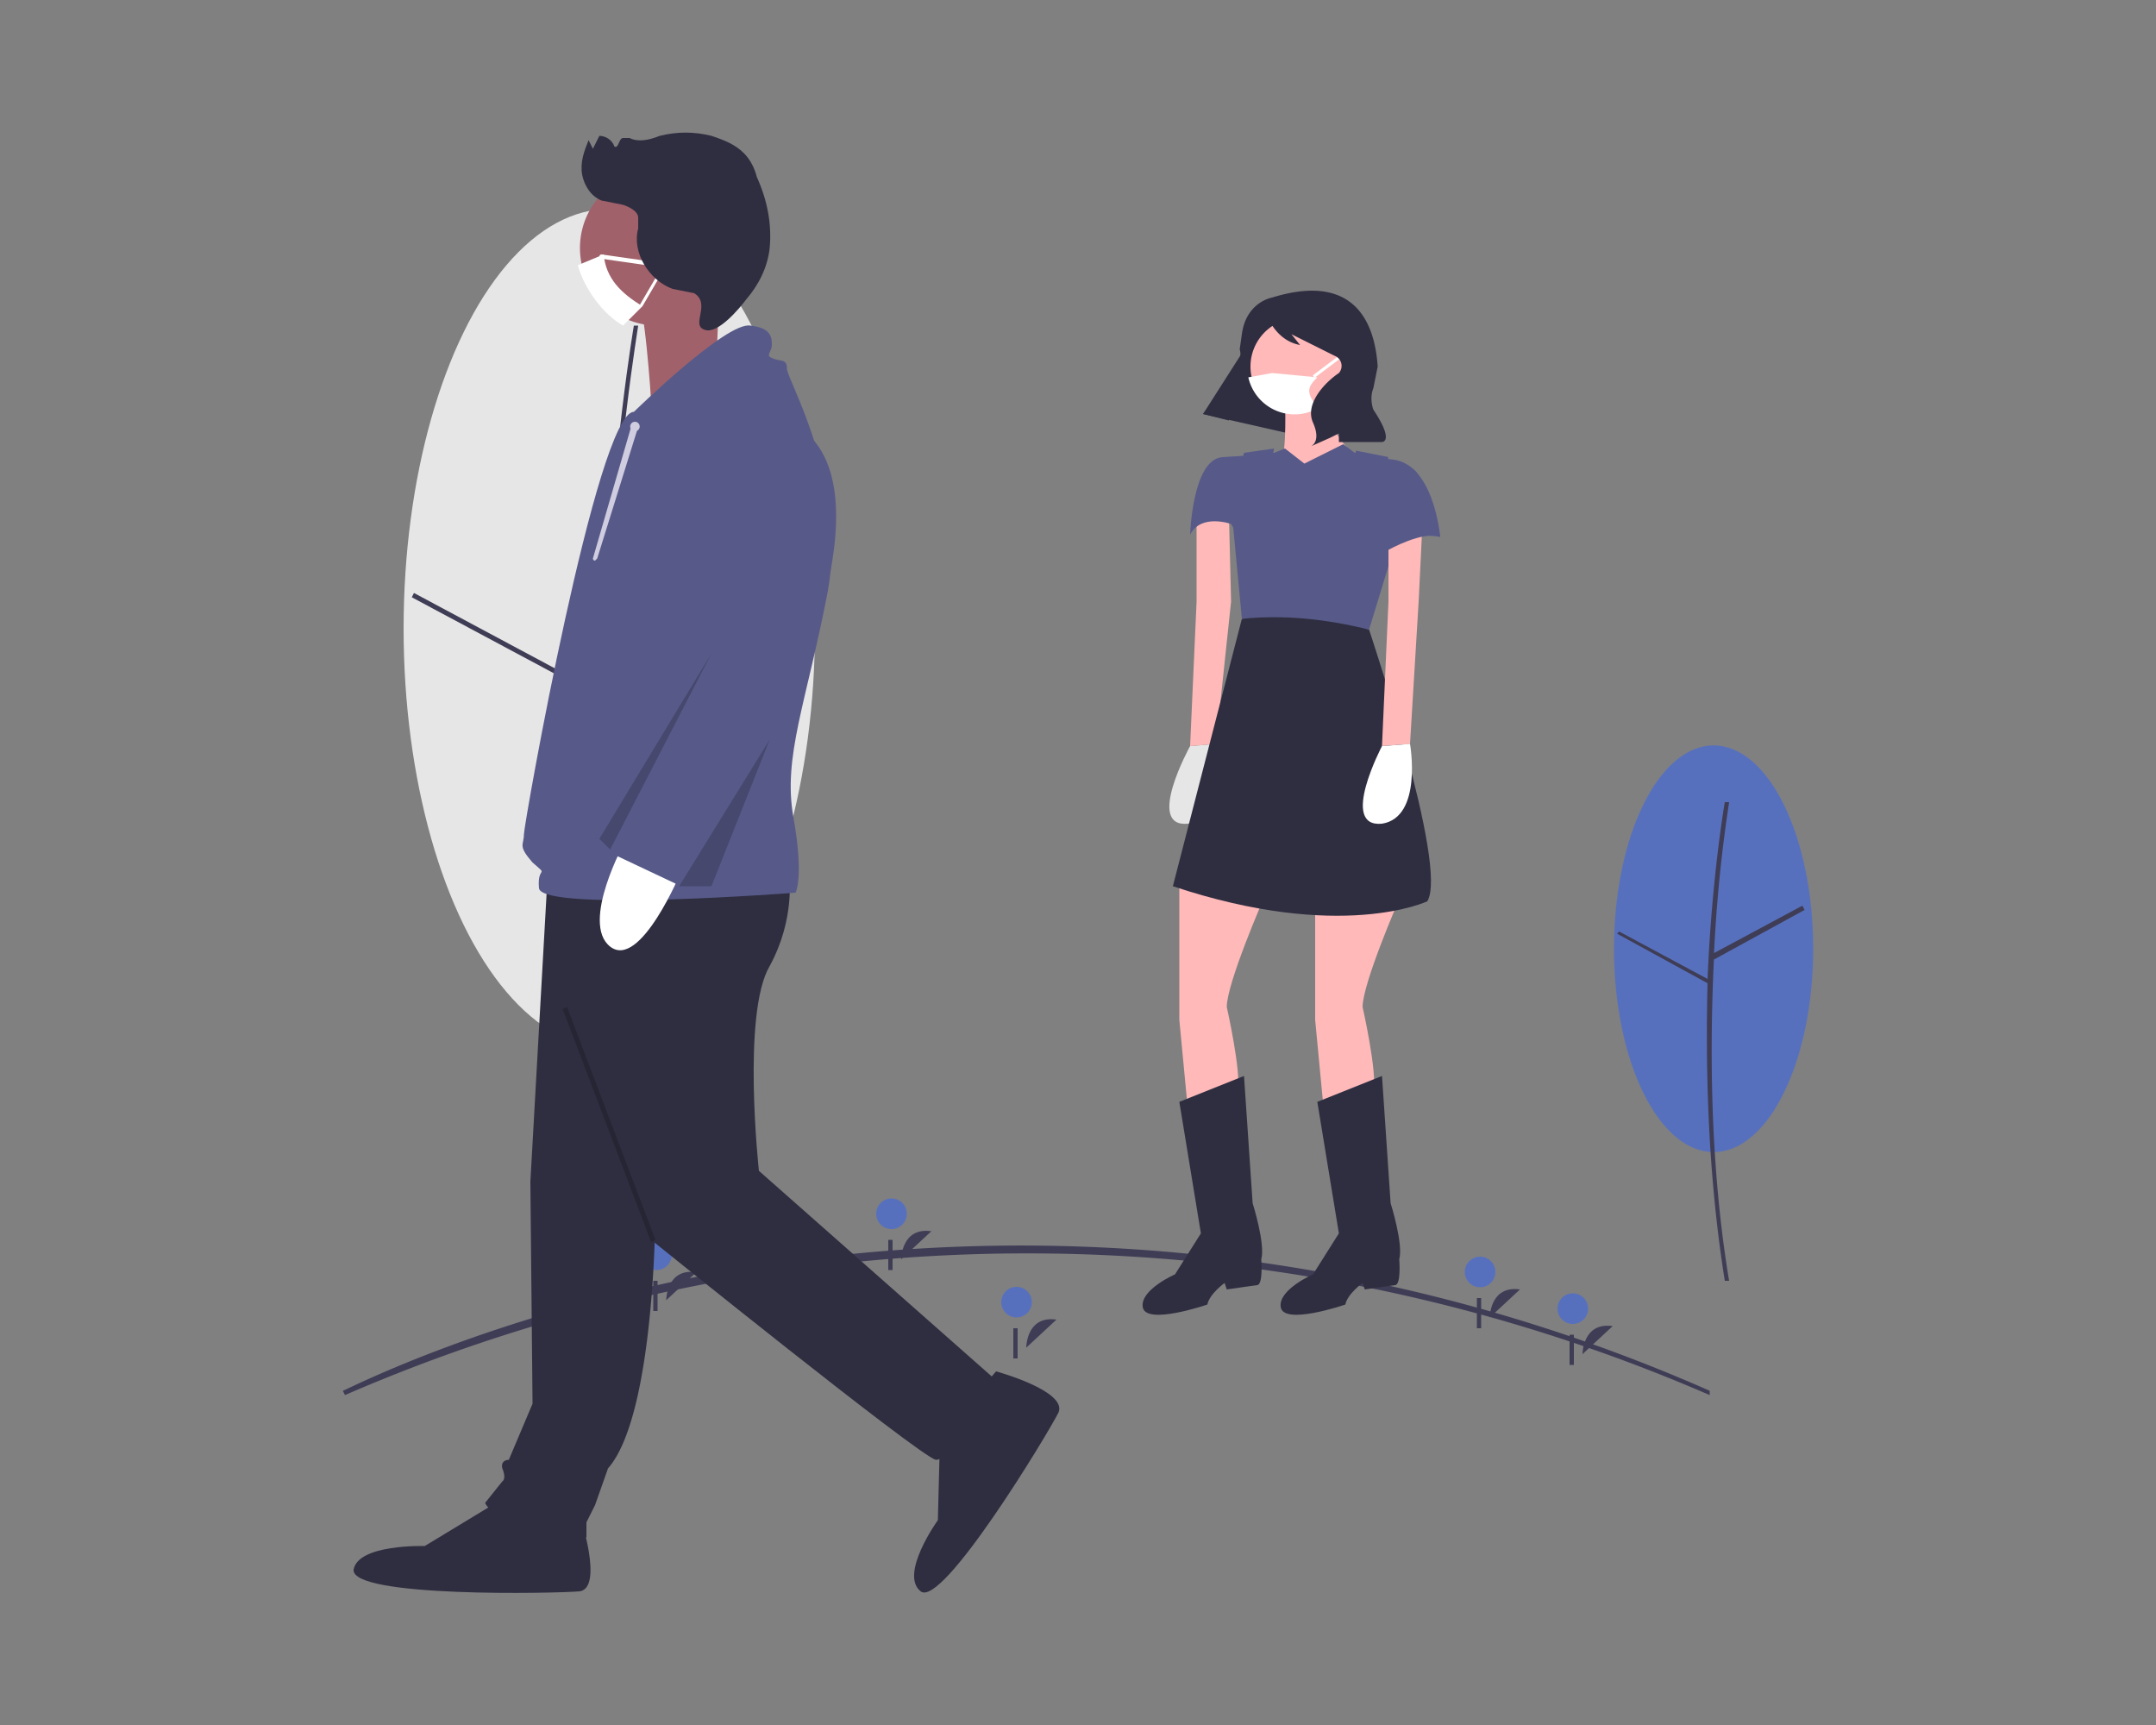 <svg width="1000" height="800" xmlns="http://www.w3.org/2000/svg"><rect width="100%" height="100%" fill="#808080" stroke="none"/><g transform="translate(159 61)" fill="none" fill-rule="evenodd"><ellipse fill="#E6E6E6" fill-rule="nonzero" cx="123.6" cy="230.5" rx="95.4" ry="194.6"/><path d="M123 233c4-85 14-142 14-143h-2s-10 58-14 142c-5 79-6 197 14 317l2-1c-20-119-19-237-14-315z" fill="#3F3D56" fill-rule="nonzero"/><path fill="#3F3D56" fill-rule="nonzero" d="M123 237l86-46 1 2-86 46zM32 216l1-2 86 46-1 2z"/><ellipse fill="#5770BE" fill-rule="nonzero" cx="635.8" cy="379" rx="46.2" ry="94.3"/><path d="M636 383v1l42-23-1-2-41 22c2-41 7-69 7-70h-2s-6 34-8 82l-41-22-1 1 42 23v-1c-1 40 0 89 8 139h2c-9-54-9-109-7-150zM634 586a795 795 0 00-633 0l-1-2c1 0 73-38 187-57a791 791 0 01447 57v2zM317 564s0-15 14-13" fill="#3F3D56" fill-rule="nonzero"/><circle fill="#5770BE" fill-rule="nonzero" cx="312.5" cy="542.9" r="7.1"/><path fill="#3F3D56" fill-rule="nonzero" d="M311 555h2v14h-2zM575 567s0-15 14-13"/><circle fill="#5770BE" fill-rule="nonzero" cx="570.5" cy="545.9" r="7.1"/><path fill="#3F3D56" fill-rule="nonzero" d="M569 558h2v14h-2zM150 542s0-15 14-13"/><circle fill="#5770BE" fill-rule="nonzero" cx="145.5" cy="520.9" r="7.1"/><path fill="#3F3D56" fill-rule="nonzero" d="M144 533h2v14h-2zM259 523s0-15 14-13"/><circle fill="#5770BE" fill-rule="nonzero" cx="254.5" cy="501.9" r="7.1"/><path fill="#3F3D56" fill-rule="nonzero" d="M253 514h2v14h-2zM532 550s0-15 14-13"/><circle fill="#5770BE" fill-rule="nonzero" cx="527.5" cy="528.9" r="7.1"/><path fill="#3F3D56" fill-rule="nonzero" d="M526 541h2v14h-2z"/><path fill="#2F2E41" fill-rule="nonzero" d="M399 131l53 12 22-42-45-17z"/><path d="M427 356s-17 39-17 50c0 0 7 31 5 39l-8 16-15-7-4-42v-67l39 11zM437 125s1 23-2 30 11 20 11 20l21-27s-14-14-11-30l-19 7z" fill="#FFB9B9" fill-rule="nonzero"/><path d="M393 285s-21 38-1 36c20-3 13-37 13-37" fill="#E6E6E6" fill-rule="nonzero"/><path fill="#FFB9B9" fill-rule="nonzero" d="M405 284l7-66-1-41-15 3v38l-3 67"/><path d="M388 450l30-12 4 59s6 19 4 26c0 0 1 12-2 12l-14 2-1-3s-7 5-8 10c0 0-29 10-30 1-1-8 15-15 15-15l12-19-10-61z" fill="#2F2E41" fill-rule="nonzero"/><path d="M490 356s-17 39-17 50c0 0 7 31 5 39l-8 16-15-7-4-42v-67l39 11z" fill="#FFB9B9" fill-rule="nonzero"/><path d="M452 450l30-12 4 59s6 19 4 26c0 0 1 12-2 12l-14 2-1-3s-7 5-8 10c0 0-29 10-30 1-1-8 15-15 15-15l12-19-10-61z" fill="#2F2E41" fill-rule="nonzero"/><path d="M466 109a22 22 0 11-45 0 22 22 0 0145 0z" fill="#FFB9B9" fill-rule="nonzero"/><path d="M446 154l18-9 8 6s19-1 26 7c7 9 11 30 11 30s-24-5-21 15l-4-11-4 9-47 17-21-36s-14-5-19 5c0 0 1-35 15-36l16-1 8-1 5-2 9 7z" fill="#575A89" fill-rule="nonzero"/><path d="M476 231s37 110 27 126c0 0-40 19-118-7l32-124c19-4 39-3 59 5z" fill="#2F2E41" fill-rule="nonzero"/><path d="M476 231l11-36c-13-14-2-44-2-44l-15-3s-15 41-31 36c-15-5-7-37-7-37l-14 2-6 24 5 53c19-2 39 0 59 5z" fill="#575A89" fill-rule="nonzero"/><path fill="#FFB9B9" fill-rule="nonzero" d="M495 284l4-66 2-41-16 3v38l-3 67"/><path d="M482 285s-20 38 0 36c19-3 13-37 13-37" fill="#FFF" fill-rule="nonzero"/><path d="M509 188s-3-36-24-36v42s16-9 24-6z" fill="#575A89" fill-rule="nonzero"/><path d="M451 114a1 1 0 01-1-1l12-9a1 1 0 111 1l-12 9z" fill="#FFF" fill-rule="nonzero"/><path d="M452 128l-1 1a22 22 0 01-31-15l11-2 21 2c-5 5-5 7 0 14z" fill="#FFF" fill-rule="nonzero"/><path d="M431 77s-12 2-14 17l-1 7c1 3 0 9-6 16l-11 14 12 3 6-20c2-10 6-19 12-28 0 0 4 11 15 13l-4-5 20 10a5 5 0 012 8c-6 4-16 14-12 23s-1 11-1 11l9-4 4-2v4h20s6 0-4-15c0 0-2-5 0-10l2-10c-1-15-7-45-49-32zM145 500s0 95-22 120l-6 17-4 8v7s-42-5-47-16l8-10s2-1 0-6c-1-4 3-4 3-4l11-26-1-103 8-142 67-3-17 158z" fill="#2F2E41" fill-rule="nonzero"/><path d="M110 642s11 33 0 35c-11 1-106 3-105-10 2-12 33-11 33-11l33-20 39 6zM207 345s3 20-9 42c-13 22-5 95-5 95l111 98s-22 37-29 36c-8-2-132-102-132-102L95 351l112-6z" fill="#2F2E41" fill-rule="nonzero"/><path d="M303 575s33 9 29 19c-5 10-54 91-64 83s8-33 8-33l1-39 26-30z" fill="#2F2E41" fill-rule="nonzero"/><path d="M182 54a36 36 0 01-72 0 36 36 0 0172 0z" fill="#A0616A" fill-rule="nonzero"/><path d="M175 66l-2 47-30 12s-3-48-7-50c-5-3 39-9 39-9z" fill="#A0616A" fill-rule="nonzero"/><path d="M135 130s43-42 54-40c10 1 10 6 10 9s-3 5 0 6c4 2 7 0 7 5s28 52 19 103c-10 52-21 77-16 105s1 35 1 35-117 9-119-2c-1-11 5-5-3-12-7-8-4-8-4-13s34-196 51-196z" fill="#575A89" fill-rule="nonzero"/><path d="M157 343s-19 46-33 35 7-49 7-49l26 14z" fill="#FFF" fill-rule="nonzero"/><path d="M203 134s36 4 23 71c-14 68-67 146-67 146l-36-17 47-93-11-57s-6-55 44-50z" fill="#575A89" fill-rule="nonzero"/><path fill="#000" fill-rule="nonzero" opacity=".2" d="M171 242l-52 86 5 5zM198 282l-42 68h15zM102 407l2-1 41 108-2 1z"/><circle fill="#D0CDE1" fill-rule="nonzero" cx="135.5" cy="136.8" r="2.2"/><path d="M136 137l-19 61"/><path d="M117 199l1-1 19-61a1 1 0 10-3-1l-18 62a1 1 0 001 1z" fill="#D0CDE1" fill-rule="nonzero"/><path d="M139 81l-9 9c-9-5-18-17-21-28l12-5c1 11 8 18 18 24z" fill="#FFF" fill-rule="nonzero"/><path d="M141 62l-21-3a1 1 0 110-2l21 3a1 1 0 010 2zM138 81a1 1 0 010-1l7-12a1 1 0 111 1l-7 12h-1z" fill="#FFF" fill-rule="nonzero"/><path d="M163 75l-10-2c-11-4-19-17-16-28v-5c0-3-4-5-7-6l-10-2c-5-2-8-7-9-12-1-6 1-11 3-16l2 4 3-6c3 0 6 2 7 5 2 1 2-4 4-4h3c4 2 9 1 14-1 8-2 16-2 24 0 6 2 11 4 15 8 3 3 5 7 6 11 5 11 7 22 6 33-1 9-5 17-11 24-3 4-13 16-19 14-7-2 3-12-5-17z" fill="#2F2E41" fill-rule="nonzero"/></g></svg>